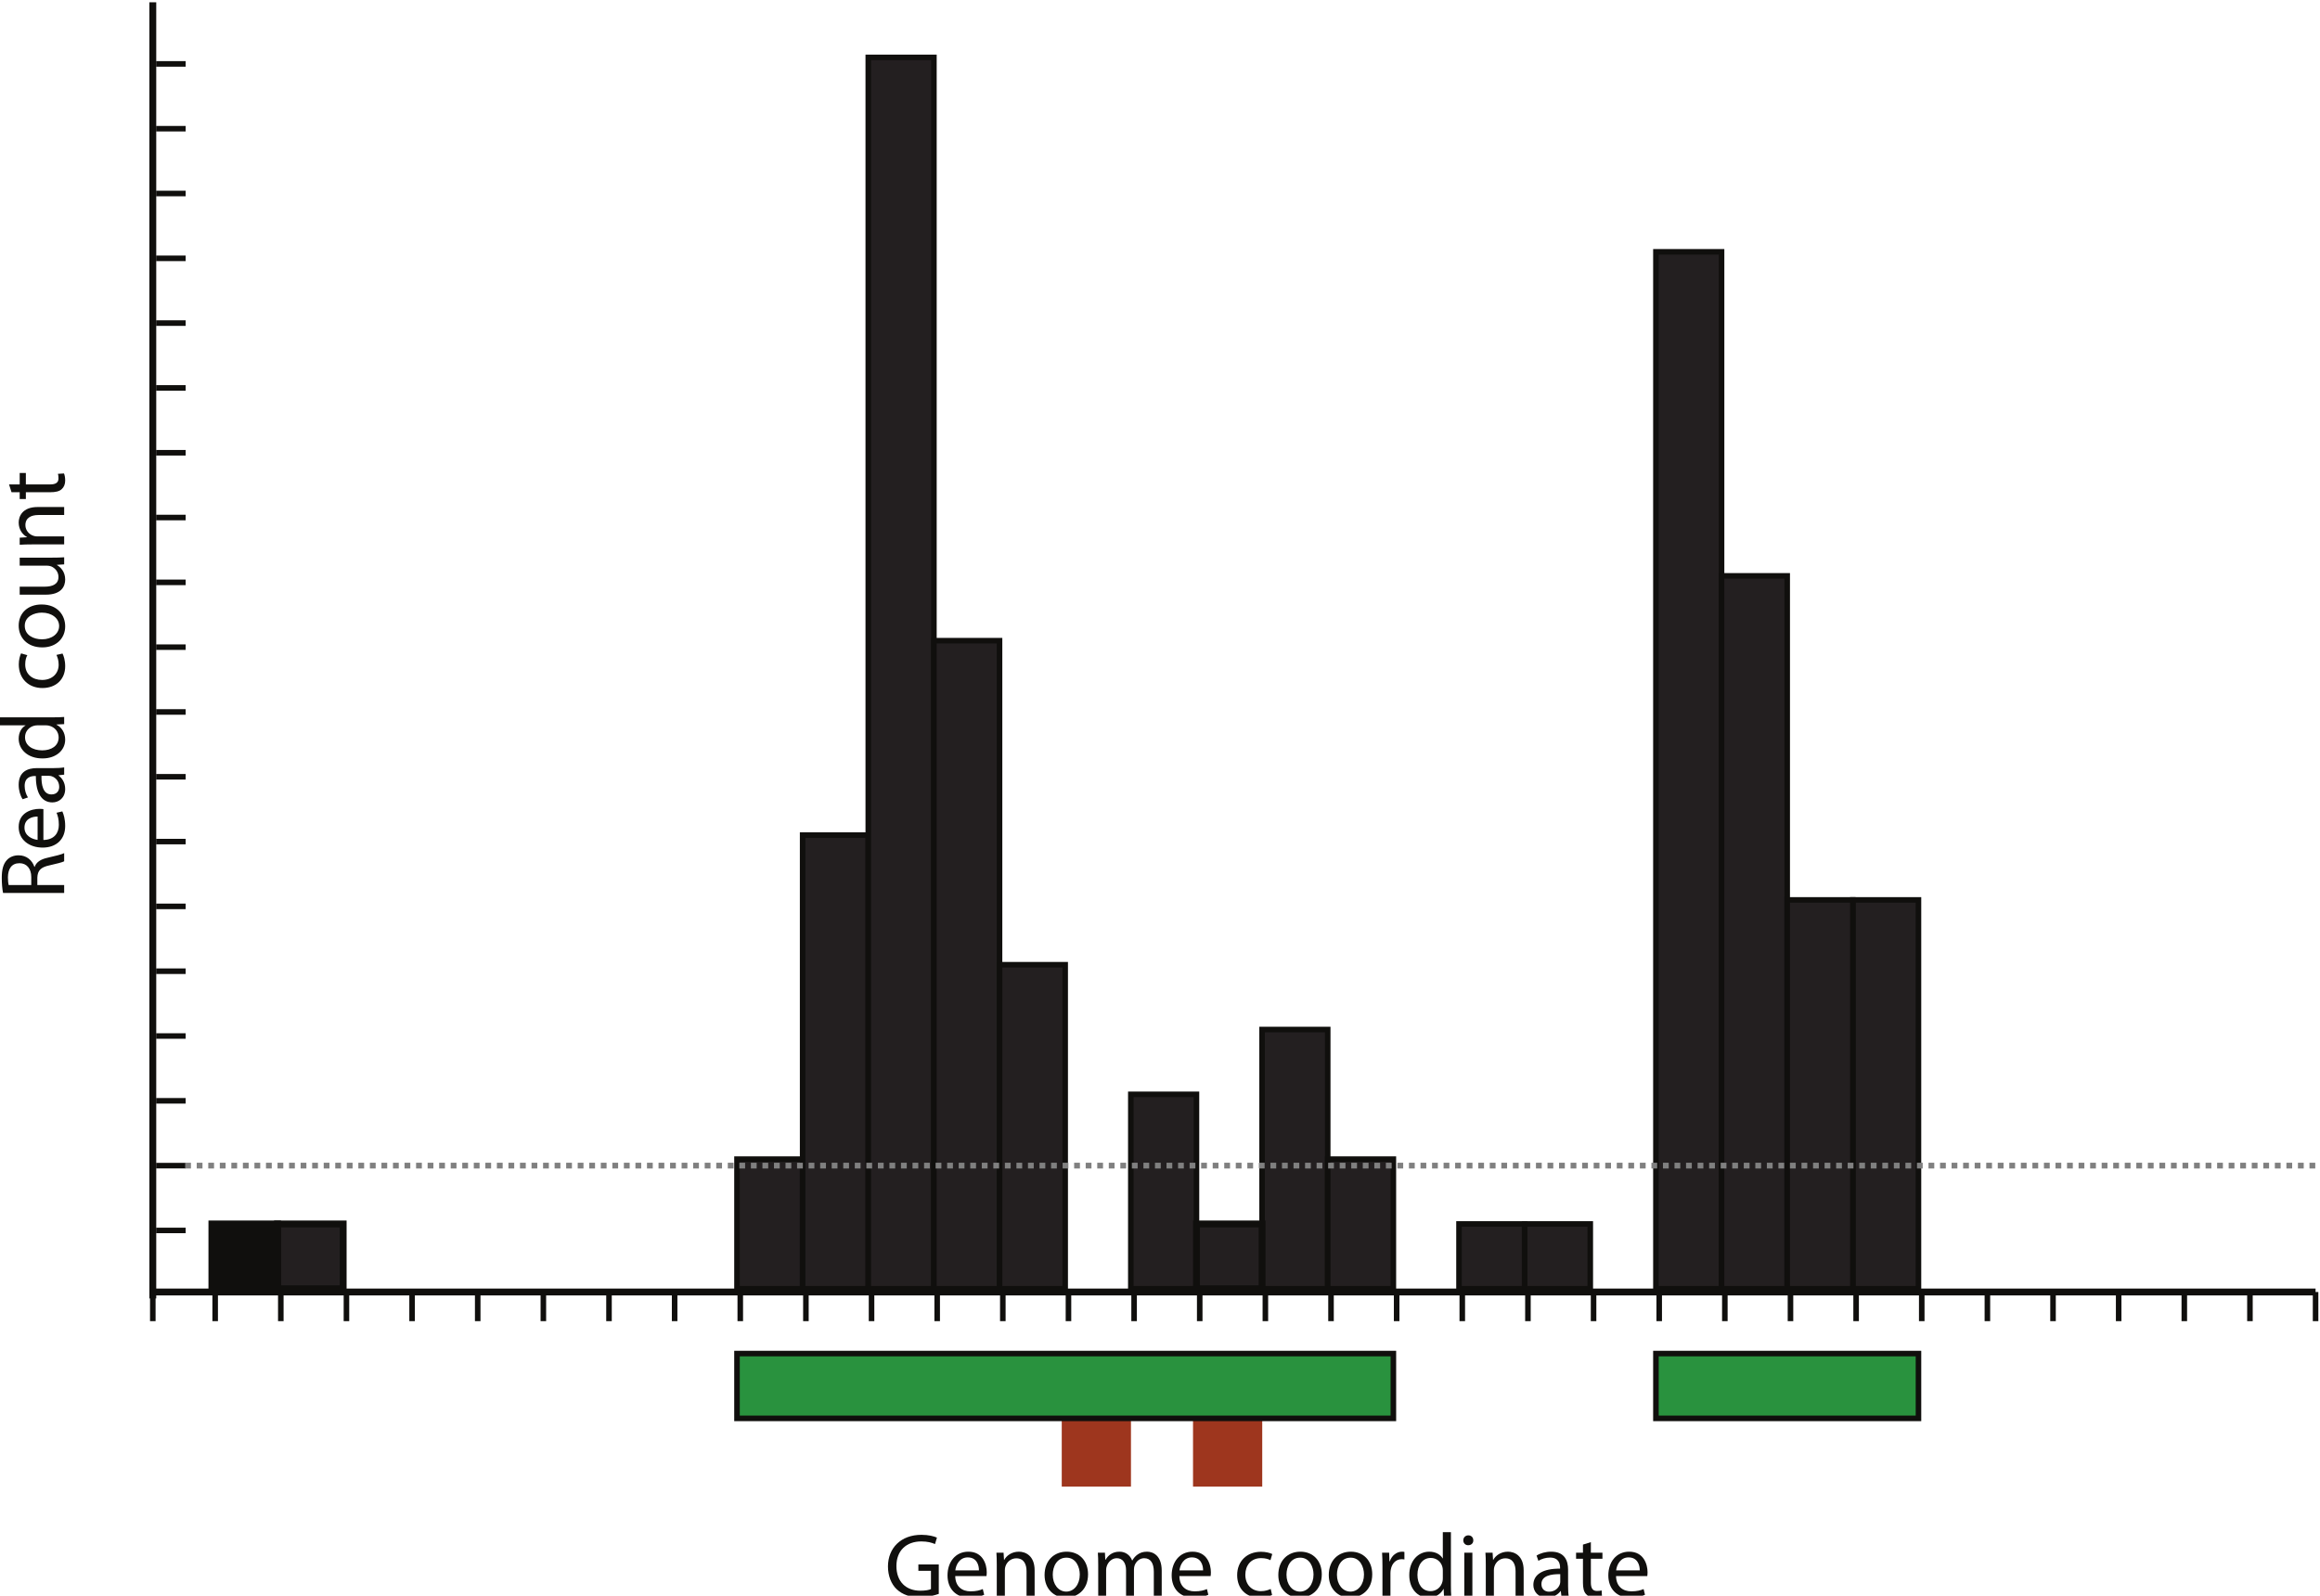 <?xml version="1.0" encoding="UTF-8" standalone="no"?>
<!-- Created with Inkscape (http://www.inkscape.org/) -->

<svg
   xmlns:dc="http://purl.org/dc/elements/1.1/"
   xmlns:cc="http://creativecommons.org/ns#"
   xmlns:rdf="http://www.w3.org/1999/02/22-rdf-syntax-ns#"
   xmlns:svg="http://www.w3.org/2000/svg"
   xmlns="http://www.w3.org/2000/svg"
   xmlns:sodipodi="http://sodipodi.sourceforge.net/DTD/sodipodi-0.dtd"
   xmlns:inkscape="http://www.inkscape.org/namespaces/inkscape"
   version="1.1"
   id="svg2"
   xml:space="preserve"
   width="278.58"
   height="191.625"
   viewBox="0 0 278.58 191.625"
   sodipodi:docname="SICER-fig1.svg"
   inkscape:version="0.92.2 5c3e80d, 2017-08-06"><defs
     id="defs6"><clipPath
       clipPathUnits="userSpaceOnUse"
       id="clipPath20"><path
         d="M 0,0 H 728 V 1032 H 0 Z"
         id="path18"
         inkscape:connector-curvature="0" /></clipPath><clipPath
       clipPathUnits="userSpaceOnUse"
       id="clipPath486"><path
         d="M 595.605,829.84 H 386.67 V 617.652 h 208.935 z"
         id="path484"
         inkscape:connector-curvature="0" /></clipPath><clipPath
       clipPathUnits="userSpaceOnUse"
       id="clipPath492"><path
         d="M 0,0 H 728 V 1032 H 0 Z"
         id="path490"
         inkscape:connector-curvature="0" /></clipPath><clipPath
       clipPathUnits="userSpaceOnUse"
       id="clipPath506"><path
         d="M 0,0 H 728 V 1032 H 0 Z"
         id="path504"
         inkscape:connector-curvature="0" /></clipPath></defs><sodipodi:namedview
     pagecolor="#ffffff"
     bordercolor="#666666"
     borderopacity="1"
     objecttolerance="10"
     gridtolerance="10"
     guidetolerance="10"
     inkscape:pageopacity="0"
     inkscape:pageshadow="2"
     inkscape:window-width="1920"
     inkscape:window-height="1035"
     id="namedview4"
     showgrid="false"
     fit-margin-top="0"
     fit-margin-left="0"
     fit-margin-right="0"
     fit-margin-bottom="0"
     inkscape:zoom="2.5310997"
     inkscape:cx="122.2238"
     inkscape:cy="89.195735"
     inkscape:window-x="0"
     inkscape:window-y="1"
     inkscape:window-maximized="1"
     inkscape:current-layer="g10" /><g
     id="g10"
     inkscape:groupmode="layer"
     inkscape:label="SICER-fig1"
     transform="matrix(1.333,0,0,-1.333,-515.56,1106.453)"><g
       id="g12" /><g
       id="g480"><g
         id="g482"
         clip-path="url(#clipPath486)"><g
           id="g488"
           clip-path="url(#clipPath492)"><path
             d="M 400.237,713.652 H 595.355"
             style="fill:none;stroke:#100f0d;stroke-width:0.618;stroke-linecap:butt;stroke-linejoin:miter;stroke-miterlimit:10;stroke-dasharray:none;stroke-opacity:1"
             id="path494"
             inkscape:connector-curvature="0" /><path
             d="m 400.532,713.652 v -2.627 m 11.531,2.627 v -2.627 m -5.913,2.627 v -2.627 m 11.825,2.627 v -2.627 m 5.913,2.627 v -2.627 m 5.912,2.627 v -2.627 m 5.913,2.627 v -2.627 m 5.913,2.627 v -2.627 m 5.912,2.627 v -2.627 m 5.913,2.627 v -2.627 m 5.912,2.627 v -2.627 m 5.913,2.627 v -2.627 m 5.913,2.627 v -2.627 m 5.913,2.627 v -2.627 m 5.913,2.627 v -2.627 m 5.912,2.627 v -2.627 m 5.912,2.627 v -2.627 m 5.913,2.627 v -2.627 m 5.913,2.627 v -2.627 m 5.912,2.627 v -2.627 m 5.913,2.627 v -2.627 m 5.913,2.627 v -2.627 m 5.913,2.627 v -2.627 m 5.913,2.627 v -2.627 m 5.913,2.627 v -2.627 m 5.912,2.627 v -2.627 m 5.912,2.627 v -2.627 m 5.913,2.627 v -2.627 m 5.913,2.627 v -2.627 m 5.912,2.627 v -2.627 m 5.913,2.627 v -2.627 m 5.913,2.627 v -2.627 m 5.912,2.627 v -2.627 m 5.913,2.627 v -2.627 m -194.527,2.627 h 2.661 m -2.661,11.385 h 2.661 m -2.661,-5.839 h 2.661 m -2.661,11.678 h 2.661 m -2.661,5.838 h 2.661 m -2.661,5.839 h 2.661 m -2.661,5.839 h 2.661 m -2.661,5.838 h 2.661 m -2.661,5.839 h 2.661 m -2.661,5.838 h 2.661 m -2.661,5.839 h 2.661 m -2.661,5.838 h 2.661 m -2.661,5.839 h 2.661 m -2.661,5.838 h 2.661 m -2.661,5.839 h 2.661 m -2.661,5.839 h 2.661 m -2.661,5.838 h 2.661 m -2.661,5.839 h 2.661 m -2.661,5.838 h 2.661 m -2.661,5.839 h 2.661"
             style="fill:none;stroke:#100f0d;stroke-width:0.5;stroke-linecap:butt;stroke-linejoin:miter;stroke-miterlimit:10;stroke-dasharray:none;stroke-opacity:1"
             id="path496"
             inkscape:connector-curvature="0" /><path
             d="M 400.532,829.84 V 713.068"
             style="fill:none;stroke:#100f0d;stroke-width:0.618;stroke-linecap:butt;stroke-linejoin:miter;stroke-miterlimit:10;stroke-dasharray:none;stroke-opacity:1"
             id="path498"
             inkscape:connector-curvature="0" /></g></g></g><path
       d="m 411.767,713.944 h 5.913 v 5.838 h -5.913 z"
       style="fill:#231f20;fill-opacity:1;fill-rule:nonzero;stroke:none"
       id="path508"
       inkscape:connector-curvature="0" /><path
       d="m 411.767,713.944 h 5.913 v 5.838 h -5.913 z"
       style="fill:none;stroke:#100f0d;stroke-width:0.618;stroke-linecap:butt;stroke-linejoin:miter;stroke-miterlimit:10;stroke-dasharray:none;stroke-opacity:1"
       id="path510"
       inkscape:connector-curvature="0" /><path
       d="m 453.156,713.944 h 5.913 v 11.677 h -5.913 z"
       style="fill:#231f20;fill-opacity:1;fill-rule:nonzero;stroke:none"
       id="path512"
       inkscape:connector-curvature="0" /><path
       d="m 453.156,713.944 h 5.913 v 11.677 h -5.913 z"
       style="fill:none;stroke:#100f0d;stroke-width:0.5;stroke-linecap:butt;stroke-linejoin:miter;stroke-miterlimit:10;stroke-dasharray:none;stroke-opacity:1"
       id="path514"
       inkscape:connector-curvature="0" /><path
       d="m 459.069,713.944 h 5.912 v 40.87 h -5.912 z"
       style="fill:#231f20;fill-opacity:1;fill-rule:nonzero;stroke:none"
       id="path516"
       inkscape:connector-curvature="0" /><path
       d="m 459.069,713.944 h 5.912 v 40.87 h -5.912 z"
       style="fill:none;stroke:#100f0d;stroke-width:0.5;stroke-linecap:butt;stroke-linejoin:miter;stroke-miterlimit:10;stroke-dasharray:none;stroke-opacity:1"
       id="path518"
       inkscape:connector-curvature="0" /><path
       d="m 464.981,713.944 h 5.913 v 110.933 h -5.913 z"
       style="fill:#231f20;fill-opacity:1;fill-rule:nonzero;stroke:none"
       id="path520"
       inkscape:connector-curvature="0" /><path
       d="m 464.981,713.944 h 5.913 v 110.933 h -5.913 z"
       style="fill:none;stroke:#100f0d;stroke-width:0.5;stroke-linecap:butt;stroke-linejoin:miter;stroke-miterlimit:10;stroke-dasharray:none;stroke-opacity:1"
       id="path522"
       inkscape:connector-curvature="0" /><path
       d="m 405.854,713.944 h 5.913 v 5.838 h -5.913 z"
       style="fill:#100f0d;fill-opacity:1;fill-rule:nonzero;stroke:none"
       id="path524"
       inkscape:connector-curvature="0" /><path
       d="m 405.854,713.944 h 5.913 v 5.838 h -5.913 z"
       style="fill:#100f0d;fill-opacity:1;fill-rule:nonzero;stroke:none"
       id="path526"
       inkscape:connector-curvature="0" /><path
       d="m 405.854,713.944 h 5.913 v 5.838 h -5.913 z"
       style="fill:#100f0d;fill-opacity:1;fill-rule:nonzero;stroke:none"
       id="path528"
       inkscape:connector-curvature="0" /><path
       d="m 405.854,713.944 h 5.913 v 5.838 h -5.913 z"
       style="fill:#100f0d;fill-opacity:1;fill-rule:nonzero;stroke:none"
       id="path530"
       inkscape:connector-curvature="0" /><path
       d="m 405.854,713.944 h 5.913 v 5.838 h -5.913 z"
       style="fill:#100f0d;fill-opacity:1;fill-rule:nonzero;stroke:none"
       id="path532"
       inkscape:connector-curvature="0" /><path
       d="m 405.854,713.944 h 5.913 v 5.838 h -5.913 z"
       style="fill:#100f0d;fill-opacity:1;fill-rule:nonzero;stroke:none"
       id="path534"
       inkscape:connector-curvature="0" /><path
       d="m 405.854,713.944 h 5.913 v 5.838 h -5.913 z"
       style="fill:#100f0d;fill-opacity:1;fill-rule:nonzero;stroke:none"
       id="path536"
       inkscape:connector-curvature="0" /><path
       d="m 405.854,713.944 h 5.913 v 5.838 h -5.913 z"
       style="fill:#100f0d;fill-opacity:1;fill-rule:nonzero;stroke:none"
       id="path538"
       inkscape:connector-curvature="0" /><path
       d="m 405.854,713.944 h 5.913 v 5.838 h -5.913 z"
       style="fill:#100f0d;fill-opacity:1;fill-rule:nonzero;stroke:none"
       id="path540"
       inkscape:connector-curvature="0" /><path
       d="m 405.854,713.944 h 5.913 v 5.838 h -5.913 z"
       style="fill:none;stroke:#100f0d;stroke-width:0.618;stroke-linecap:butt;stroke-linejoin:miter;stroke-miterlimit:10;stroke-dasharray:none;stroke-opacity:1"
       id="path542"
       inkscape:connector-curvature="0" /><path
       d="m 470.894,713.944 h 5.912 v 58.385 h -5.912 z"
       style="fill:#231f20;fill-opacity:1;fill-rule:nonzero;stroke:none"
       id="path544"
       inkscape:connector-curvature="0" /><path
       d="m 470.894,713.944 h 5.912 v 58.385 h -5.912 z"
       style="fill:none;stroke:#100f0d;stroke-width:0.5;stroke-linecap:butt;stroke-linejoin:miter;stroke-miterlimit:10;stroke-dasharray:none;stroke-opacity:1"
       id="path546"
       inkscape:connector-curvature="0" /><path
       d="m 476.806,713.944 h 5.913 v 29.192 h -5.913 z"
       style="fill:#231f20;fill-opacity:1;fill-rule:nonzero;stroke:none"
       id="path548"
       inkscape:connector-curvature="0" /><path
       d="m 476.806,713.944 h 5.913 v 29.192 h -5.913 z"
       style="fill:none;stroke:#100f0d;stroke-width:0.5;stroke-linecap:butt;stroke-linejoin:miter;stroke-miterlimit:10;stroke-dasharray:none;stroke-opacity:1"
       id="path550"
       inkscape:connector-curvature="0" /><path
       d="m 488.632,713.944 h 5.913 v 17.515 h -5.913 z"
       style="fill:#231f20;fill-opacity:1;fill-rule:nonzero;stroke:none"
       id="path552"
       inkscape:connector-curvature="0" /><path
       d="m 488.632,713.944 h 5.913 v 17.515 h -5.913 z"
       style="fill:none;stroke:#100f0d;stroke-width:0.5;stroke-linecap:butt;stroke-linejoin:miter;stroke-miterlimit:10;stroke-dasharray:none;stroke-opacity:1"
       id="path554"
       inkscape:connector-curvature="0" /><path
       d="m 500.457,713.944 h 5.912 v 23.354 h -5.912 z"
       style="fill:#231f20;fill-opacity:1;fill-rule:nonzero;stroke:none"
       id="path556"
       inkscape:connector-curvature="0" /><path
       d="m 500.457,713.944 h 5.912 v 23.354 h -5.912 z"
       style="fill:none;stroke:#100f0d;stroke-width:0.5;stroke-linecap:butt;stroke-linejoin:miter;stroke-miterlimit:10;stroke-dasharray:none;stroke-opacity:1"
       id="path558"
       inkscape:connector-curvature="0" /><path
       d="m 506.37,713.944 h 5.912 v 11.677 h -5.912 z"
       style="fill:#231f20;fill-opacity:1;fill-rule:nonzero;stroke:none"
       id="path560"
       inkscape:connector-curvature="0" /><path
       d="m 506.37,713.944 h 5.912 v 11.677 h -5.912 z"
       style="fill:none;stroke:#100f0d;stroke-width:0.5;stroke-linecap:butt;stroke-linejoin:miter;stroke-miterlimit:10;stroke-dasharray:none;stroke-opacity:1"
       id="path562"
       inkscape:connector-curvature="0" /><path
       d="m 518.195,713.944 h 5.913 v 5.838 h -5.913 z"
       style="fill:#231f20;fill-opacity:1;fill-rule:nonzero;stroke:none"
       id="path564"
       inkscape:connector-curvature="0" /><path
       d="m 518.195,713.944 h 5.913 v 5.838 h -5.913 z"
       style="fill:none;stroke:#100f0d;stroke-width:0.5;stroke-linecap:butt;stroke-linejoin:miter;stroke-miterlimit:10;stroke-dasharray:none;stroke-opacity:1"
       id="path566"
       inkscape:connector-curvature="0" /><path
       d="m 524.108,713.944 h 5.912 v 5.838 h -5.912 z"
       style="fill:#231f20;fill-opacity:1;fill-rule:nonzero;stroke:none"
       id="path568"
       inkscape:connector-curvature="0" /><path
       d="m 524.108,713.944 h 5.912 v 5.838 h -5.912 z"
       style="fill:none;stroke:#100f0d;stroke-width:0.5;stroke-linecap:butt;stroke-linejoin:miter;stroke-miterlimit:10;stroke-dasharray:none;stroke-opacity:1"
       id="path570"
       inkscape:connector-curvature="0" /><path
       d="m 535.933,713.944 h 5.913 v 93.417 h -5.913 z"
       style="fill:#231f20;fill-opacity:1;fill-rule:nonzero;stroke:none"
       id="path572"
       inkscape:connector-curvature="0" /><path
       d="m 535.933,713.944 h 5.913 v 93.417 h -5.913 z"
       style="fill:none;stroke:#100f0d;stroke-width:0.5;stroke-linecap:butt;stroke-linejoin:miter;stroke-miterlimit:10;stroke-dasharray:none;stroke-opacity:1"
       id="path574"
       inkscape:connector-curvature="0" /><path
       d="m 541.846,713.944 h 5.913 v 64.224 h -5.913 z"
       style="fill:#231f20;fill-opacity:1;fill-rule:nonzero;stroke:none"
       id="path576"
       inkscape:connector-curvature="0" /><path
       d="m 541.846,713.944 h 5.913 v 64.224 h -5.913 z"
       style="fill:none;stroke:#100f0d;stroke-width:0.5;stroke-linecap:butt;stroke-linejoin:miter;stroke-miterlimit:10;stroke-dasharray:none;stroke-opacity:1"
       id="path578"
       inkscape:connector-curvature="0" /><path
       d="m 553.671,713.944 h 5.913 v 35.031 h -5.913 z"
       style="fill:#231f20;fill-opacity:1;fill-rule:nonzero;stroke:none"
       id="path580"
       inkscape:connector-curvature="0" /><path
       d="m 553.671,713.944 h 5.913 v 35.031 h -5.913 z"
       style="fill:none;stroke:#100f0d;stroke-width:0.5;stroke-linecap:butt;stroke-linejoin:miter;stroke-miterlimit:10;stroke-dasharray:none;stroke-opacity:1"
       id="path582"
       inkscape:connector-curvature="0" /><path
       d="m 547.759,713.944 h 5.912 v 35.031 h -5.912 z"
       style="fill:#231f20;fill-opacity:1;fill-rule:nonzero;stroke:none"
       id="path584"
       inkscape:connector-curvature="0" /><path
       d="m 547.759,713.944 h 5.912 v 35.031 h -5.912 z"
       style="fill:none;stroke:#100f0d;stroke-width:0.5;stroke-linecap:butt;stroke-linejoin:miter;stroke-miterlimit:10;stroke-dasharray:none;stroke-opacity:1"
       id="path586"
       inkscape:connector-curvature="0" /><path
       d="m 494.544,713.944 h 5.913 v 5.838 h -5.913 z"
       style="fill:#231f20;fill-opacity:1;fill-rule:nonzero;stroke:none"
       id="path588"
       inkscape:connector-curvature="0" /><path
       d="m 494.544,713.944 h 5.913 v 5.838 h -5.913 z"
       style="fill:none;stroke:#100f0d;stroke-width:0.618;stroke-linecap:butt;stroke-linejoin:miter;stroke-miterlimit:10;stroke-dasharray:none;stroke-opacity:1"
       id="path590"
       inkscape:connector-curvature="0" /><path
       d="m 482.719,696.427 h 5.617 v 5.547 h -5.617 z"
       style="fill:#9e361e;fill-opacity:1;fill-rule:nonzero;stroke:none"
       id="path592"
       inkscape:connector-curvature="0" /><path
       d="m 482.719,696.427 h 5.617 v 5.547 h -5.617 z"
       style="fill:#9e361e;fill-opacity:1;fill-rule:nonzero;stroke:none"
       id="path594"
       inkscape:connector-curvature="0" /><path
       d="m 482.719,696.427 h 5.617 v 5.547 h -5.617 z"
       style="fill:#9e361e;fill-opacity:1;fill-rule:nonzero;stroke:none"
       id="path596"
       inkscape:connector-curvature="0" /><path
       d="m 482.719,696.427 h 5.617 v 5.547 h -5.617 z"
       style="fill:#9e361e;fill-opacity:1;fill-rule:nonzero;stroke:none"
       id="path598"
       inkscape:connector-curvature="0" /><path
       d="m 482.719,696.427 h 5.617 v 5.547 h -5.617 z"
       style="fill:#9e361e;fill-opacity:1;fill-rule:nonzero;stroke:none"
       id="path600"
       inkscape:connector-curvature="0" /><path
       d="m 482.719,696.427 h 5.617 v 5.547 h -5.617 z"
       style="fill:#9e361e;fill-opacity:1;fill-rule:nonzero;stroke:none"
       id="path602"
       inkscape:connector-curvature="0" /><path
       d="m 482.719,696.427 h 5.617 v 5.547 h -5.617 z"
       style="fill:#9e361e;fill-opacity:1;fill-rule:nonzero;stroke:none"
       id="path604"
       inkscape:connector-curvature="0" /><path
       d="m 482.719,696.427 h 5.617 v 5.547 h -5.617 z"
       style="fill:#9e361e;fill-opacity:1;fill-rule:nonzero;stroke:none"
       id="path606"
       inkscape:connector-curvature="0" /><path
       d="m 482.719,696.427 h 5.617 v 5.547 h -5.617 z"
       style="fill:#9e361e;fill-opacity:1;fill-rule:nonzero;stroke:none"
       id="path608"
       inkscape:connector-curvature="0" /><path
       d="m 482.719,696.427 h 5.617 v 5.547 h -5.617 z"
       style="fill:#9e361e;fill-opacity:1;fill-rule:nonzero;stroke:none"
       id="path610"
       inkscape:connector-curvature="0" /><path
       d="m 482.719,696.427 h 5.617 v 5.547 h -5.617 z"
       style="fill:#9e361e;fill-opacity:1;fill-rule:nonzero;stroke:none"
       id="path612"
       inkscape:connector-curvature="0" /><path
       d="m 482.719,696.427 h 5.617 v 5.547 h -5.617 z"
       style="fill:#9e361e;fill-opacity:1;fill-rule:nonzero;stroke:none"
       id="path614"
       inkscape:connector-curvature="0" /><path
       d="m 482.719,696.427 h 5.617 v 5.547 h -5.617 z"
       style="fill:none;stroke:#9e361e;stroke-width:0.618;stroke-linecap:butt;stroke-linejoin:miter;stroke-miterlimit:10;stroke-dasharray:none;stroke-opacity:1"
       id="path616"
       inkscape:connector-curvature="0" /><path
       d="m 494.544,696.427 h 5.617 v 5.547 h -5.617 z"
       style="fill:#9e361e;fill-opacity:1;fill-rule:nonzero;stroke:none"
       id="path618"
       inkscape:connector-curvature="0" /><path
       d="m 494.544,696.427 h 5.617 v 5.547 h -5.617 z"
       style="fill:#9e361e;fill-opacity:1;fill-rule:nonzero;stroke:none"
       id="path620"
       inkscape:connector-curvature="0" /><path
       d="m 494.544,696.427 h 5.617 v 5.547 h -5.617 z"
       style="fill:#9e361e;fill-opacity:1;fill-rule:nonzero;stroke:none"
       id="path622"
       inkscape:connector-curvature="0" /><path
       d="m 494.544,696.427 h 5.617 v 5.547 h -5.617 z"
       style="fill:#9e361e;fill-opacity:1;fill-rule:nonzero;stroke:none"
       id="path624"
       inkscape:connector-curvature="0" /><path
       d="m 494.544,696.427 h 5.617 v 5.547 h -5.617 z"
       style="fill:#9e361e;fill-opacity:1;fill-rule:nonzero;stroke:none"
       id="path626"
       inkscape:connector-curvature="0" /><path
       d="m 494.544,696.427 h 5.617 v 5.547 h -5.617 z"
       style="fill:#9e361e;fill-opacity:1;fill-rule:nonzero;stroke:none"
       id="path628"
       inkscape:connector-curvature="0" /><path
       d="m 494.544,696.427 h 5.617 v 5.547 h -5.617 z"
       style="fill:#9e361e;fill-opacity:1;fill-rule:nonzero;stroke:none"
       id="path630"
       inkscape:connector-curvature="0" /><path
       d="m 494.544,696.427 h 5.617 v 5.547 h -5.617 z"
       style="fill:#9e361e;fill-opacity:1;fill-rule:nonzero;stroke:none"
       id="path632"
       inkscape:connector-curvature="0" /><path
       d="m 494.544,696.427 h 5.617 v 5.547 h -5.617 z"
       style="fill:#9e361e;fill-opacity:1;fill-rule:nonzero;stroke:none"
       id="path634"
       inkscape:connector-curvature="0" /><path
       d="m 494.544,696.427 h 5.617 v 5.547 h -5.617 z"
       style="fill:#9e361e;fill-opacity:1;fill-rule:nonzero;stroke:none"
       id="path636"
       inkscape:connector-curvature="0" /><path
       d="m 494.544,696.427 h 5.617 v 5.547 h -5.617 z"
       style="fill:#9e361e;fill-opacity:1;fill-rule:nonzero;stroke:none"
       id="path638"
       inkscape:connector-curvature="0" /><path
       d="m 494.544,696.427 h 5.617 v 5.547 h -5.617 z"
       style="fill:#9e361e;fill-opacity:1;fill-rule:nonzero;stroke:none"
       id="path640"
       inkscape:connector-curvature="0" /><path
       d="m 494.544,696.427 h 5.617 v 5.547 h -5.617 z"
       style="fill:none;stroke:#9e361e;stroke-width:0.618;stroke-linecap:butt;stroke-linejoin:miter;stroke-miterlimit:10;stroke-dasharray:none;stroke-opacity:1"
       id="path642"
       inkscape:connector-curvature="0" /><path
       d="m 453.156,702.266 h 59.127 v 5.839 h -59.127 z"
       style="fill:#29923e;fill-opacity:1;fill-rule:nonzero;stroke:none"
       id="path644"
       inkscape:connector-curvature="0" /><path
       d="m 453.156,702.266 h 59.127 v 5.839 h -59.127 z"
       style="fill:none;stroke:#100f0d;stroke-width:0.5;stroke-linecap:butt;stroke-linejoin:miter;stroke-miterlimit:10;stroke-dasharray:none;stroke-opacity:1"
       id="path646"
       inkscape:connector-curvature="0" /><path
       d="m 535.933,702.266 h 23.651 v 5.839 h -23.651 z"
       style="fill:#29923e;fill-opacity:1;fill-rule:nonzero;stroke:none"
       id="path648"
       inkscape:connector-curvature="0" /><path
       d="m 535.933,702.266 h 23.651 v 5.839 h -23.651 z"
       style="fill:none;stroke:#100f0d;stroke-width:0.5;stroke-linecap:butt;stroke-linejoin:miter;stroke-miterlimit:10;stroke-dasharray:none;stroke-opacity:1"
       id="path650"
       inkscape:connector-curvature="0" /><path
       d="m 471.333,686.456 c -0.323,-0.114 -0.961,-0.302 -1.714,-0.302 -0.844,0 -1.54,0.212 -2.086,0.728 -0.48,0.457 -0.778,1.193 -0.778,2.051 0.009,1.643 1.151,2.844 3.021,2.844 0.646,0 1.151,-0.138 1.391,-0.253 l -0.174,-0.58 c -0.298,0.13 -0.671,0.237 -1.233,0.237 -1.358,0 -2.243,-0.834 -2.243,-2.216 0,-1.397 0.852,-2.223 2.152,-2.223 0.472,0 0.795,0.066 0.96,0.147 v 1.643 h -1.134 v 0.573 h 1.838 v -2.649"
       style="fill:#100f0d;fill-opacity:1;fill-rule:nonzero;stroke:none"
       id="path652"
       inkscape:connector-curvature="0" /><path
       d="m 474.95,688.573 c 0.008,0.458 -0.19,1.169 -1.009,1.169 -0.738,0 -1.06,-0.67 -1.118,-1.169 z m -2.135,-0.515 c 0.016,-0.972 0.645,-1.373 1.374,-1.373 0.521,0 0.836,0.09 1.109,0.204 l 0.124,-0.514 c -0.257,-0.115 -0.695,-0.254 -1.333,-0.254 -1.233,0 -1.97,0.809 -1.97,2.003 0,1.193 0.712,2.133 1.879,2.133 1.308,0 1.656,-1.136 1.656,-1.863 0,-0.148 -0.016,-0.262 -0.025,-0.336 h -2.814"
       style="fill:#100f0d;fill-opacity:1;fill-rule:nonzero;stroke:none"
       id="path654"
       inkscape:connector-curvature="0" /><path
       d="m 476.557,689.096 c 0,0.409 -0.009,0.744 -0.033,1.071 h 0.645 l 0.041,-0.654 h 0.017 c 0.199,0.376 0.662,0.744 1.325,0.744 0.554,0 1.415,-0.327 1.415,-1.684 v -2.362 h -0.729 v 2.281 c 0,0.637 -0.24,1.168 -0.926,1.168 -0.481,0 -0.853,-0.335 -0.977,-0.735 -0.033,-0.09 -0.05,-0.212 -0.05,-0.335 v -2.379 h -0.728 v 2.885"
       style="fill:#100f0d;fill-opacity:1;fill-rule:nonzero;stroke:none"
       id="path656"
       inkscape:connector-curvature="0" /><path
       d="m 481.6,688.181 c 0,-0.866 0.506,-1.52 1.218,-1.52 0.695,0 1.216,0.645 1.216,1.536 0,0.671 -0.339,1.521 -1.201,1.521 -0.86,0 -1.233,-0.785 -1.233,-1.537 z m 3.179,0.041 c 0,-1.463 -1.027,-2.101 -1.995,-2.101 -1.085,0 -1.921,0.785 -1.921,2.035 0,1.325 0.878,2.101 1.987,2.101 1.151,0 1.929,-0.825 1.929,-2.035"
       style="fill:#100f0d;fill-opacity:1;fill-rule:nonzero;stroke:none"
       id="path658"
       inkscape:connector-curvature="0" /><path
       d="m 485.695,689.096 c 0,0.409 -0.008,0.744 -0.033,1.071 h 0.638 l 0.032,-0.637 h 0.026 c 0.223,0.376 0.595,0.727 1.257,0.727 0.547,0 0.961,-0.327 1.135,-0.792 h 0.016 c 0.125,0.22 0.282,0.392 0.447,0.514 0.24,0.18 0.505,0.278 0.886,0.278 0.53,0 1.316,-0.343 1.316,-1.716 v -2.33 h -0.712 v 2.24 c 0,0.76 -0.281,1.218 -0.869,1.218 -0.414,0 -0.736,-0.303 -0.861,-0.654 -0.033,-0.098 -0.058,-0.229 -0.058,-0.36 v -2.444 h -0.712 v 2.371 c 0,0.629 -0.281,1.087 -0.836,1.087 -0.455,0 -0.786,-0.36 -0.902,-0.72 -0.041,-0.106 -0.058,-0.229 -0.058,-0.351 v -2.387 h -0.712 v 2.885"
       style="fill:#100f0d;fill-opacity:1;fill-rule:nonzero;stroke:none"
       id="path660"
       inkscape:connector-curvature="0" /><path
       d="m 495.142,688.573 c 0.007,0.458 -0.191,1.169 -1.01,1.169 -0.737,0 -1.06,-0.67 -1.117,-1.169 z m -2.136,-0.515 c 0.017,-0.972 0.645,-1.373 1.374,-1.373 0.521,0 0.836,0.09 1.109,0.204 l 0.124,-0.514 c -0.256,-0.115 -0.695,-0.254 -1.333,-0.254 -1.233,0 -1.969,0.809 -1.969,2.003 0,1.193 0.712,2.133 1.879,2.133 1.307,0 1.655,-1.136 1.655,-1.863 0,-0.148 -0.016,-0.262 -0.025,-0.336 h -2.814"
       style="fill:#100f0d;fill-opacity:1;fill-rule:nonzero;stroke:none"
       id="path662"
       inkscape:connector-curvature="0" /><path
       d="m 501.357,686.358 c -0.191,-0.098 -0.613,-0.237 -1.151,-0.237 -1.209,0 -1.995,0.818 -1.995,2.027 0,1.218 0.845,2.101 2.152,2.101 0.431,0 0.812,-0.106 1.01,-0.204 l -0.165,-0.556 c -0.174,0.098 -0.447,0.188 -0.845,0.188 -0.919,0 -1.416,-0.67 -1.416,-1.496 0,-0.916 0.597,-1.48 1.392,-1.48 0.413,0 0.686,0.107 0.894,0.197 l 0.124,-0.54"
       style="fill:#100f0d;fill-opacity:1;fill-rule:nonzero;stroke:none"
       id="path664"
       inkscape:connector-curvature="0" /><path
       d="m 502.655,688.181 c 0,-0.866 0.506,-1.52 1.217,-1.52 0.696,0 1.218,0.645 1.218,1.536 0,0.671 -0.34,1.521 -1.201,1.521 -0.861,0 -1.234,-0.785 -1.234,-1.537 z m 3.179,0.041 c 0,-1.463 -1.026,-2.101 -1.994,-2.101 -1.085,0 -1.921,0.785 -1.921,2.035 0,1.325 0.878,2.101 1.986,2.101 1.152,0 1.929,-0.825 1.929,-2.035"
       style="fill:#100f0d;fill-opacity:1;fill-rule:nonzero;stroke:none"
       id="path666"
       inkscape:connector-curvature="0" /><path
       d="m 507.2,688.181 c 0,-0.866 0.506,-1.52 1.217,-1.52 0.696,0 1.218,0.645 1.218,1.536 0,0.671 -0.34,1.521 -1.201,1.521 -0.861,0 -1.234,-0.785 -1.234,-1.537 z m 3.179,0.041 c 0,-1.463 -1.026,-2.101 -1.994,-2.101 -1.085,0 -1.921,0.785 -1.921,2.035 0,1.325 0.878,2.101 1.986,2.101 1.152,0 1.929,-0.825 1.929,-2.035"
       style="fill:#100f0d;fill-opacity:1;fill-rule:nonzero;stroke:none"
       id="path668"
       inkscape:connector-curvature="0" /><path
       d="m 511.299,688.933 c 0,0.466 -0.009,0.866 -0.033,1.234 h 0.637 l 0.025,-0.776 h 0.033 c 0.182,0.531 0.621,0.866 1.109,0.866 0.082,0 0.141,-0.008 0.207,-0.024 v -0.679 c -0.075,0.016 -0.149,0.025 -0.249,0.025 -0.512,0 -0.877,-0.385 -0.976,-0.924 -0.017,-0.098 -0.033,-0.212 -0.033,-0.335 v -2.109 h -0.72 v 2.722"
       style="fill:#100f0d;fill-opacity:1;fill-rule:nonzero;stroke:none"
       id="path670"
       inkscape:connector-curvature="0" /><path
       d="m 516.737,688.557 c 0,0.09 -0.008,0.213 -0.033,0.303 -0.107,0.457 -0.505,0.833 -1.051,0.833 -0.754,0 -1.201,-0.654 -1.201,-1.528 0,-0.802 0.398,-1.464 1.185,-1.464 0.488,0 0.934,0.319 1.067,0.859 0.025,0.098 0.033,0.196 0.033,0.31 z m 0.729,3.458 v -4.782 c 0,-0.351 0.008,-0.752 0.033,-1.022 h -0.654 l -0.033,0.687 h -0.017 c -0.224,-0.442 -0.712,-0.777 -1.365,-0.777 -0.969,0 -1.714,0.809 -1.714,2.011 -0.008,1.316 0.819,2.125 1.796,2.125 0.613,0 1.027,-0.286 1.209,-0.605 h 0.016 v 2.363 h 0.729"
       style="fill:#100f0d;fill-opacity:1;fill-rule:nonzero;stroke:none"
       id="path672"
       inkscape:connector-curvature="0" /><path
       d="m 519.4,686.211 h -0.728 v 3.956 h 0.728 z m -0.728,0 z m 0.811,5.068 c 0.008,-0.245 -0.174,-0.441 -0.463,-0.441 -0.257,0 -0.439,0.196 -0.439,0.441 0,0.253 0.19,0.45 0.455,0.45 0.273,0 0.447,-0.197 0.447,-0.45"
       style="fill:#100f0d;fill-opacity:1;fill-rule:nonzero;stroke:none"
       id="path674"
       inkscape:connector-curvature="0" /><path
       d="m 520.608,689.096 c 0,0.409 -0.008,0.744 -0.033,1.071 h 0.646 l 0.041,-0.654 h 0.016 c 0.2,0.376 0.663,0.744 1.326,0.744 0.553,0 1.415,-0.327 1.415,-1.684 v -2.362 h -0.729 v 2.281 c 0,0.637 -0.24,1.168 -0.927,1.168 -0.48,0 -0.852,-0.335 -0.976,-0.735 -0.033,-0.09 -0.05,-0.212 -0.05,-0.335 v -2.379 h -0.729 v 2.885"
       style="fill:#100f0d;fill-opacity:1;fill-rule:nonzero;stroke:none"
       id="path676"
       inkscape:connector-curvature="0" /><path
       d="m 527.316,688.23 c -0.793,0.016 -1.696,-0.122 -1.696,-0.891 0,-0.466 0.315,-0.687 0.687,-0.687 0.521,0 0.852,0.328 0.968,0.663 0.025,0.073 0.041,0.155 0.041,0.229 z m 0.705,-1.071 c 0,-0.343 0.016,-0.678 0.066,-0.948 h -0.663 l -0.058,0.499 h -0.024 c -0.224,-0.311 -0.654,-0.589 -1.226,-0.589 -0.811,0 -1.224,0.564 -1.224,1.136 0,0.957 0.86,1.48 2.408,1.472 v 0.081 c 0,0.327 -0.091,0.916 -0.91,0.916 -0.373,0 -0.762,-0.115 -1.043,-0.294 l -0.166,0.474 c 0.331,0.212 0.811,0.351 1.316,0.351 1.226,0 1.524,-0.825 1.524,-1.618 v -1.48"
       style="fill:#100f0d;fill-opacity:1;fill-rule:nonzero;stroke:none"
       id="path678"
       inkscape:connector-curvature="0" /><path
       d="m 530.073,691.115 v -0.948 h 1.043 v -0.547 h -1.043 v -2.134 c 0,-0.49 0.141,-0.768 0.547,-0.768 0.198,0 0.315,0.016 0.422,0.049 l 0.033,-0.54 c -0.14,-0.057 -0.364,-0.106 -0.645,-0.106 -0.34,0 -0.614,0.115 -0.787,0.311 -0.206,0.212 -0.282,0.564 -0.282,1.03 v 2.158 h -0.62 v 0.547 h 0.62 v 0.728 l 0.712,0.22"
       style="fill:#100f0d;fill-opacity:1;fill-rule:nonzero;stroke:none"
       id="path680"
       inkscape:connector-curvature="0" /><path
       d="m 534.477,688.573 c 0.007,0.458 -0.191,1.169 -1.01,1.169 -0.737,0 -1.06,-0.67 -1.117,-1.169 z m -2.136,-0.515 c 0.017,-0.972 0.645,-1.373 1.374,-1.373 0.521,0 0.836,0.09 1.109,0.204 l 0.124,-0.514 c -0.257,-0.115 -0.695,-0.254 -1.333,-0.254 -1.233,0 -1.969,0.809 -1.969,2.003 0,1.193 0.712,2.133 1.878,2.133 1.308,0 1.656,-1.136 1.656,-1.863 0,-0.148 -0.016,-0.262 -0.025,-0.336 h -2.814"
       style="fill:#100f0d;fill-opacity:1;fill-rule:nonzero;stroke:none"
       id="path682"
       inkscape:connector-curvature="0" /><path
       d="m 389.583,750.313 v 0.727 c 0,0.76 -0.422,1.242 -1.058,1.242 -0.721,0 -1.036,-0.515 -1.044,-1.267 0,-0.343 0.033,-0.588 0.066,-0.702 z m -2.541,-0.712 c -0.074,0.36 -0.115,0.875 -0.115,1.365 0,0.761 0.141,1.251 0.455,1.594 0.248,0.278 0.629,0.433 1.06,0.433 0.736,0 1.224,-0.457 1.423,-1.038 h 0.025 c 0.149,0.425 0.547,0.679 1.126,0.81 0.778,0.179 1.316,0.31 1.531,0.425 v -0.736 c -0.166,-0.09 -0.638,-0.213 -1.333,-0.368 -0.769,-0.164 -1.06,-0.457 -1.084,-1.103 v -0.67 h 2.417 v -0.712 h -5.505"
       style="fill:#100f0d;fill-opacity:1;fill-rule:nonzero;stroke:none"
       id="path684"
       inkscape:connector-curvature="0" /><path
       d="m 390.154,756.484 c -0.462,0.008 -1.183,-0.188 -1.183,-0.998 0,-0.727 0.679,-1.046 1.183,-1.103 z m 0.522,-2.109 c 0.985,0.016 1.391,0.637 1.391,1.357 0,0.515 -0.091,0.825 -0.207,1.095 l 0.521,0.122 c 0.116,-0.253 0.257,-0.686 0.257,-1.316 0,-1.217 -0.819,-1.945 -2.027,-1.945 -1.209,0 -2.162,0.703 -2.162,1.856 0,1.291 1.151,1.634 1.888,1.634 0.149,0 0.265,-0.016 0.339,-0.024 v -2.779"
       style="fill:#100f0d;fill-opacity:1;fill-rule:nonzero;stroke:none"
       id="path686"
       inkscape:connector-curvature="0" /><path
       d="m 390.502,760.154 c -0.016,-0.785 0.124,-1.676 0.902,-1.676 0.472,0 0.696,0.311 0.696,0.678 0,0.515 -0.331,0.843 -0.67,0.957 -0.075,0.024 -0.157,0.041 -0.233,0.041 z m 1.085,0.695 c 0.348,0 0.687,0.016 0.96,0.065 v -0.654 l -0.505,-0.057 v -0.025 c 0.315,-0.22 0.596,-0.645 0.596,-1.21 0,-0.8 -0.571,-1.209 -1.151,-1.209 -0.968,0 -1.498,0.85 -1.49,2.378 h -0.082 c -0.332,0 -0.928,-0.09 -0.928,-0.899 0,-0.367 0.117,-0.752 0.298,-1.029 l -0.479,-0.164 c -0.216,0.327 -0.357,0.801 -0.357,1.299 0,1.21 0.836,1.505 1.64,1.505 h 1.498"
       style="fill:#100f0d;fill-opacity:1;fill-rule:nonzero;stroke:none"
       id="path688"
       inkscape:connector-curvature="0" /><path
       d="m 390.171,764.704 c -0.091,0 -0.215,-0.008 -0.306,-0.032 -0.463,-0.106 -0.844,-0.499 -0.844,-1.039 0,-0.743 0.662,-1.185 1.548,-1.185 0.811,0 1.481,0.393 1.481,1.169 0,0.483 -0.322,0.924 -0.869,1.055 -0.099,0.024 -0.198,0.032 -0.315,0.032 z m -3.501,0.719 h 4.842 c 0.356,0 0.762,0.009 1.035,0.033 v -0.645 l -0.695,-0.033 v -0.017 c 0.447,-0.22 0.786,-0.702 0.786,-1.348 0,-0.956 -0.819,-1.692 -2.036,-1.692 -1.333,-0.008 -2.153,0.809 -2.153,1.774 0,0.605 0.29,1.013 0.613,1.193 v 0.016 h -2.392 v 0.719"
       style="fill:#100f0d;fill-opacity:1;fill-rule:nonzero;stroke:none"
       id="path690"
       inkscape:connector-curvature="0" /><path
       d="m 392.399,771.169 c 0.099,-0.188 0.24,-0.605 0.24,-1.136 0,-1.194 -0.827,-1.97 -2.053,-1.97 -1.233,0 -2.127,0.834 -2.127,2.125 0,0.425 0.108,0.801 0.207,0.997 l 0.563,-0.163 c -0.1,-0.172 -0.191,-0.442 -0.191,-0.834 0,-0.908 0.679,-1.398 1.515,-1.398 0.928,0 1.498,0.589 1.498,1.373 0,0.409 -0.107,0.679 -0.198,0.883 l 0.546,0.123"
       style="fill:#100f0d;fill-opacity:1;fill-rule:nonzero;stroke:none"
       id="path692"
       inkscape:connector-curvature="0" /><path
       d="m 390.553,772.452 c 0.878,0 1.54,0.498 1.54,1.201 0,0.687 -0.654,1.202 -1.557,1.202 -0.678,0 -1.539,-0.335 -1.539,-1.185 0,-0.851 0.794,-1.218 1.556,-1.218 z m -0.041,3.138 c 1.481,0 2.127,-1.013 2.127,-1.969 0,-1.071 -0.794,-1.897 -2.061,-1.897 -1.341,0 -2.128,0.867 -2.128,1.962 0,1.136 0.836,1.904 2.062,1.904"
       style="fill:#100f0d;fill-opacity:1;fill-rule:nonzero;stroke:none"
       id="path694"
       inkscape:connector-curvature="0" /><path
       d="m 391.455,779.809 c 0.414,0 0.779,0.008 1.093,0.032 v -0.637 l -0.654,-0.041 v -0.016 c 0.323,-0.188 0.745,-0.605 0.745,-1.308 0,-0.622 -0.348,-1.365 -1.755,-1.365 h -2.343 v 0.719 h 2.219 c 0.762,0 1.274,0.229 1.274,0.883 0,0.482 -0.339,0.817 -0.662,0.948 -0.107,0.041 -0.239,0.065 -0.372,0.065 h -2.459 v 0.72 h 2.914"
       style="fill:#100f0d;fill-opacity:1;fill-rule:nonzero;stroke:none"
       id="path696"
       inkscape:connector-curvature="0" /><path
       d="m 389.626,781.002 c -0.414,0 -0.754,-0.008 -1.085,-0.033 v 0.638 l 0.663,0.041 v 0.016 c -0.381,0.196 -0.754,0.654 -0.754,1.308 0,0.548 0.331,1.398 1.705,1.398 h 2.393 v -0.72 h -2.31 c -0.645,0 -1.183,-0.237 -1.183,-0.915 0,-0.474 0.34,-0.842 0.745,-0.964 0.091,-0.033 0.215,-0.05 0.339,-0.05 h 2.409 v -0.719 h -2.922"
       style="fill:#100f0d;fill-opacity:1;fill-rule:nonzero;stroke:none"
       id="path698"
       inkscape:connector-curvature="0" /><path
       d="m 387.581,786.405 h 0.96 v 1.03 h 0.555 v -1.03 h 2.161 c 0.496,0 0.777,0.139 0.777,0.539 0,0.197 -0.015,0.311 -0.048,0.417 l 0.545,0.033 c 0.058,-0.139 0.108,-0.359 0.108,-0.638 0,-0.334 -0.115,-0.604 -0.315,-0.776 -0.214,-0.204 -0.571,-0.278 -1.043,-0.278 h -2.185 v -0.613 h -0.555 v 0.613 h -0.736 l -0.224,0.703"
       style="fill:#100f0d;fill-opacity:1;fill-rule:nonzero;stroke:none"
       id="path700"
       inkscape:connector-curvature="0" /><path
       style="fill:none;fill-opacity:1;fill-rule:evenodd;stroke:#808080;stroke-width:0.52;stroke-linecap:butt;stroke-linejoin:miter;stroke-miterlimit:4;stroke-dasharray:0.52,0.52;stroke-dashoffset:0;stroke-opacity:1"
       d="M 403.447,725.037 H 596.164"
       id="path2619"
       inkscape:connector-curvature="0" /></g></svg>